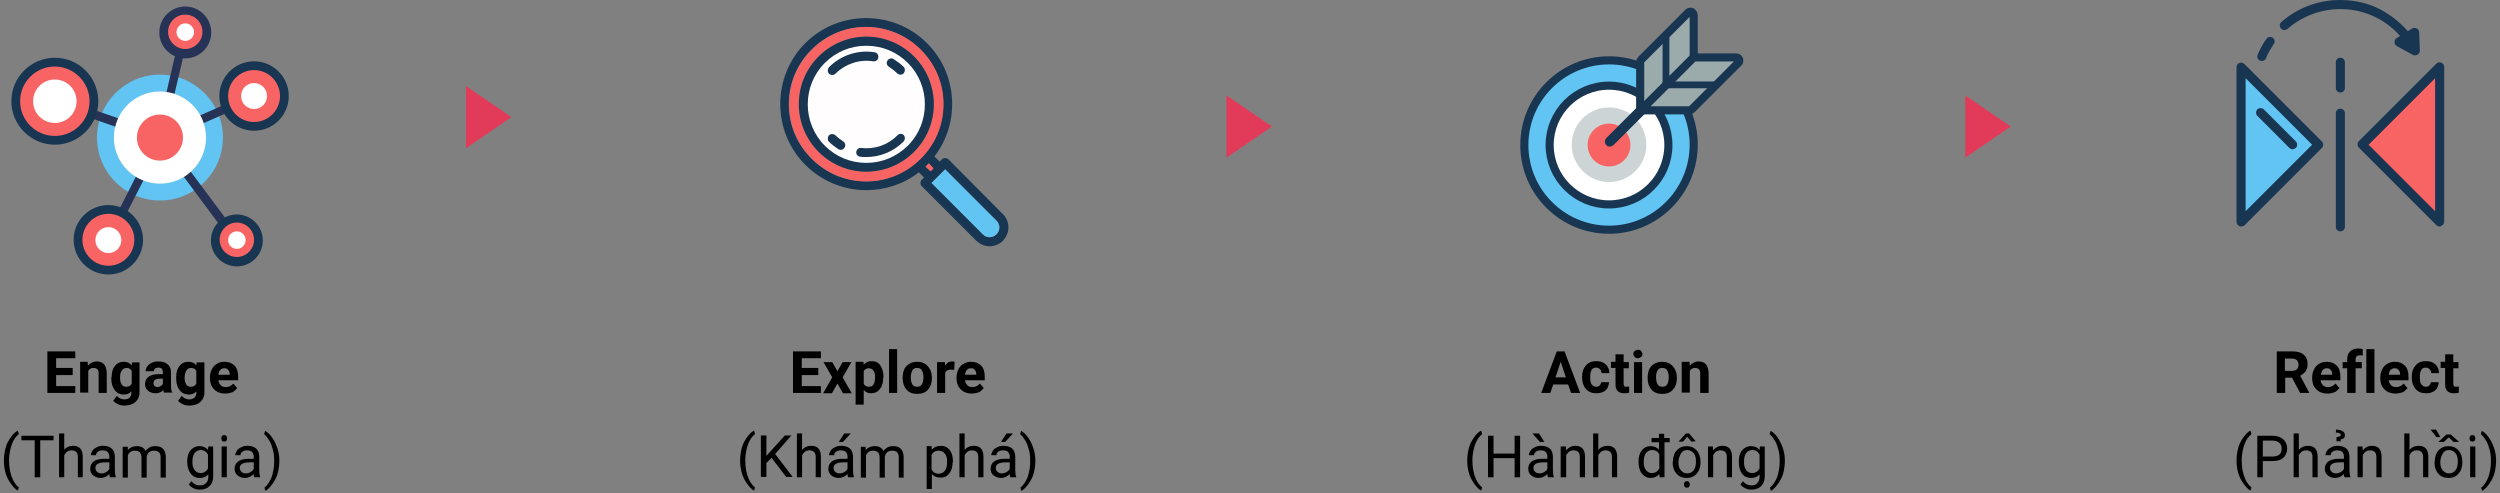 <?xml version="1.0" encoding="utf-8"?>
<!-- Generator: Adobe Illustrator 22.1.0, SVG Export Plug-In . SVG Version: 6.00 Build 0)  -->
<svg version="1.1" id="Layer_1" xmlns="http://www.w3.org/2000/svg" xmlns:xlink="http://www.w3.org/1999/xlink" x="0px" y="0px"
	 viewBox="0 0 770.5 152" style="enable-background:new 0 0 770.5 152;" xml:space="preserve">
<rect x="0" y="0" width="770.5" height="152" fill="#808080" stroke="none"/>
<style type="text/css">
	.st0{fill:#E23A59;}
	.st1{fill:#61C4F2;}
	.st2{fill:#263357;}
	.st3{fill:#FFFFFF;}
	.st4{fill:#F86464;}
	.st5{fill:#183651;}
	.st6{fill:#FFFDFD;}
	.st7{fill:#61C4F2;stroke:#183651;stroke-width:2.5;stroke-miterlimit:10;}
	.st8{fill:#FFFFFF;stroke:#183651;stroke-width:2.5;stroke-miterlimit:10;}
	.st9{fill:#CDD4D5;}
	.st10{fill:#183651;stroke:#183651;stroke-miterlimit:10;}
	.st11{fill:#9BAAAB;stroke:#183651;stroke-width:2.5;stroke-miterlimit:10;}
</style>
<g>
	<g>
		<path d="M22.4,115.6h-5.1v3.4h5.9v2.1h-8.6v-12.8h8.6v2.1h-5.9v3h5.1V115.6z"/>
		<path d="M27,111.6l0.1,1.1c0.7-0.8,1.6-1.3,2.7-1.3c1,0,1.8,0.3,2.3,0.9s0.7,1.5,0.8,2.7v6.1h-2.5V115c0-0.5-0.1-0.9-0.4-1.2
			c-0.2-0.2-0.6-0.4-1.2-0.4c-0.7,0-1.3,0.3-1.6,0.9v6.7h-2.5v-9.5H27z"/>
		<path d="M34.4,116.3c0-1.5,0.3-2.6,1-3.5s1.6-1.3,2.8-1.3c1,0,1.9,0.4,2.4,1.1l0.1-0.9h2.3v9.2c0,0.8-0.2,1.6-0.6,2.2
			s-0.9,1.1-1.6,1.4s-1.5,0.5-2.4,0.5c-0.7,0-1.4-0.1-2-0.4s-1.2-0.6-1.5-1.1l1.1-1.5c0.6,0.7,1.4,1.1,2.3,1.1
			c0.7,0,1.2-0.2,1.6-0.5c0.4-0.4,0.6-0.9,0.6-1.5v-0.5c-0.6,0.7-1.4,1-2.3,1c-1.1,0-2.1-0.4-2.8-1.3s-1.1-2.1-1.1-3.6V116.3z
			 M37,116.5c0,0.9,0.2,1.5,0.5,2c0.3,0.5,0.8,0.7,1.4,0.7c0.8,0,1.3-0.3,1.7-0.9v-4c-0.3-0.6-0.9-0.9-1.6-0.9
			c-0.6,0-1.1,0.3-1.4,0.7C37.1,114.7,37,115.5,37,116.5z"/>
		<path d="M50.6,121.1c-0.1-0.2-0.2-0.5-0.3-0.9c-0.6,0.7-1.4,1-2.4,1c-0.9,0-1.7-0.3-2.3-0.8s-0.9-1.2-0.9-2c0-1,0.4-1.8,1.1-2.3
			s1.8-0.8,3.2-0.8h1.2v-0.5c0-0.4-0.1-0.8-0.3-1.1s-0.6-0.4-1.1-0.4c-0.4,0-0.8,0.1-1,0.3s-0.4,0.5-0.4,0.8h-2.5
			c0-0.6,0.2-1.1,0.5-1.5s0.8-0.8,1.4-1.1s1.3-0.4,2.1-0.4c1.2,0,2.1,0.3,2.8,0.9c0.7,0.6,1,1.4,1,2.5v4.1c0,0.9,0.1,1.6,0.4,2v0.1
			H50.6z M48.5,119.3c0.4,0,0.7-0.1,1-0.3c0.3-0.2,0.6-0.4,0.7-0.7v-1.6h-0.9c-1.3,0-1.9,0.4-2,1.3l0,0.1c0,0.3,0.1,0.6,0.3,0.8
			S48.1,119.3,48.5,119.3z"/>
		<path d="M54.3,116.3c0-1.5,0.3-2.6,1-3.5s1.6-1.3,2.8-1.3c1,0,1.9,0.4,2.4,1.1l0.1-0.9H63v9.2c0,0.8-0.2,1.6-0.6,2.2
			s-0.9,1.1-1.6,1.4s-1.5,0.5-2.4,0.5c-0.7,0-1.4-0.1-2-0.4s-1.2-0.6-1.5-1.1l1.1-1.5c0.6,0.7,1.4,1.1,2.3,1.1
			c0.7,0,1.2-0.2,1.6-0.5c0.4-0.4,0.6-0.9,0.6-1.5v-0.5c-0.6,0.7-1.4,1-2.3,1c-1.1,0-2.1-0.4-2.8-1.3s-1.1-2.1-1.1-3.6V116.3z
			 M56.9,116.5c0,0.9,0.2,1.5,0.5,2c0.3,0.5,0.8,0.7,1.4,0.7c0.8,0,1.3-0.3,1.7-0.9v-4c-0.3-0.6-0.9-0.9-1.6-0.9
			c-0.6,0-1.1,0.3-1.4,0.7C57.1,114.7,56.9,115.5,56.9,116.5z"/>
		<path d="M69.4,121.3c-1.4,0-2.5-0.4-3.4-1.3s-1.3-2-1.3-3.4v-0.2c0-1,0.2-1.8,0.6-2.6s0.9-1.3,1.6-1.7s1.4-0.6,2.3-0.6
			c1.3,0,2.3,0.4,3.1,1.2s1.1,2,1.1,3.5v1h-6.1c0.1,0.6,0.3,1.1,0.7,1.5s0.9,0.6,1.6,0.6c1,0,1.7-0.4,2.3-1.1l1.2,1.4
			c-0.4,0.5-0.9,1-1.5,1.3C70.9,121.1,70.2,121.3,69.4,121.3z M69.1,113.5c-0.5,0-0.9,0.2-1.2,0.5c-0.3,0.3-0.5,0.8-0.6,1.5h3.5
			v-0.2c0-0.6-0.2-1-0.5-1.3C70,113.6,69.6,113.5,69.1,113.5z"/>
		<path d="M1.2,141.9c0-1.3,0.2-2.6,0.5-3.8s0.9-2.3,1.6-3.3s1.4-1.7,2.2-2.1l0.3,1.1c-0.9,0.7-1.6,1.7-2.1,3s-0.8,2.9-0.9,4.5
			l0,0.7c0,2.3,0.4,4.2,1.2,5.9c0.5,1,1.1,1.8,1.8,2.3l-0.3,1c-0.8-0.4-1.5-1.2-2.2-2.2C1.9,147.1,1.2,144.7,1.2,141.9z"/>
		<path d="M16.5,135.7h-4.1v11.4h-1.7v-11.4H6.6v-1.4h9.9V135.7z"/>
		<path d="M19.7,138.7c0.7-0.9,1.7-1.3,2.8-1.3c2,0,3,1.1,3,3.4v6.3H24v-6.3c0-0.7-0.2-1.2-0.5-1.5s-0.8-0.5-1.4-0.5
			c-0.5,0-1,0.1-1.4,0.4s-0.7,0.7-0.9,1.1v6.8h-1.6v-13.5h1.6V138.7z"/>
		<path d="M33.9,147.1c-0.1-0.2-0.2-0.5-0.2-1c-0.8,0.8-1.7,1.2-2.7,1.2c-0.9,0-1.7-0.3-2.3-0.8s-0.9-1.2-0.9-2c0-1,0.4-1.8,1.1-2.3
			s1.8-0.8,3.2-0.8h1.6v-0.7c0-0.6-0.2-1-0.5-1.4c-0.3-0.3-0.8-0.5-1.5-0.5c-0.6,0-1.1,0.1-1.5,0.4s-0.6,0.6-0.6,1.1H28
			c0-0.5,0.2-0.9,0.5-1.4s0.8-0.8,1.4-1.1s1.2-0.4,1.9-0.4c1.1,0,2,0.3,2.6,0.8s0.9,1.3,1,2.3v4.4c0,0.9,0.1,1.6,0.3,2.1v0.1H33.9z
			 M31.2,145.9c0.5,0,1-0.1,1.5-0.4s0.8-0.6,1-1v-2h-1.3c-2,0-3,0.6-3,1.7c0,0.5,0.2,0.9,0.5,1.2S30.7,145.9,31.2,145.9z"/>
		<path d="M39.4,137.6l0,1.1c0.7-0.8,1.6-1.2,2.8-1.2c1.3,0,2.2,0.5,2.7,1.5c0.3-0.5,0.7-0.8,1.2-1.1s1.1-0.4,1.8-0.4
			c2.1,0,3.1,1.1,3.2,3.3v6.4h-1.6v-6.3c0-0.7-0.2-1.2-0.5-1.5c-0.3-0.3-0.8-0.5-1.6-0.5c-0.6,0-1.1,0.2-1.5,0.5
			c-0.4,0.4-0.6,0.8-0.7,1.5v6.3h-1.6v-6.2c0-1.4-0.7-2.1-2-2.1c-1.1,0-1.8,0.5-2.2,1.4v6.9h-1.6v-9.5H39.4z"/>
		<path d="M57.7,142.3c0-1.5,0.3-2.7,1-3.5s1.6-1.3,2.7-1.3c1.2,0,2.1,0.4,2.7,1.2l0.1-1.1h1.5v9.3c0,1.2-0.4,2.2-1.1,2.9
			s-1.7,1.1-2.9,1.1c-0.7,0-1.4-0.1-2-0.4s-1.2-0.7-1.5-1.2l0.8-1c0.7,0.9,1.5,1.3,2.6,1.3c0.8,0,1.4-0.2,1.9-0.7s0.7-1.1,0.7-1.9
			v-0.8c-0.7,0.8-1.5,1.1-2.7,1.1c-1.1,0-2-0.4-2.7-1.3S57.7,143.8,57.7,142.3z M59.3,142.4c0,1.1,0.2,1.9,0.7,2.5
			c0.4,0.6,1.1,0.9,1.8,0.9c1,0,1.8-0.5,2.3-1.4v-4.3c-0.5-0.9-1.2-1.4-2.2-1.4c-0.8,0-1.4,0.3-1.9,0.9S59.3,141.2,59.3,142.4z"/>
		<path d="M68.2,135.1c0-0.3,0.1-0.5,0.2-0.7s0.4-0.3,0.7-0.3s0.6,0.1,0.7,0.3s0.2,0.4,0.2,0.7s-0.1,0.5-0.2,0.7s-0.4,0.3-0.7,0.3
			s-0.6-0.1-0.7-0.3S68.2,135.3,68.2,135.1z M69.9,147.1h-1.6v-9.5h1.6V147.1z"/>
		<path d="M78.4,147.1c-0.1-0.2-0.2-0.5-0.2-1c-0.8,0.8-1.7,1.2-2.7,1.2c-0.9,0-1.7-0.3-2.3-0.8s-0.9-1.2-0.9-2c0-1,0.4-1.8,1.1-2.3
			s1.8-0.8,3.2-0.8h1.6v-0.7c0-0.6-0.2-1-0.5-1.4c-0.3-0.3-0.8-0.5-1.5-0.5c-0.6,0-1.1,0.1-1.5,0.4s-0.6,0.6-0.6,1.1h-1.6
			c0-0.5,0.2-0.9,0.5-1.4s0.8-0.8,1.4-1.1s1.2-0.4,1.9-0.4c1.1,0,2,0.3,2.6,0.8s0.9,1.3,1,2.3v4.4c0,0.9,0.1,1.6,0.3,2.1v0.1H78.4z
			 M75.7,145.9c0.5,0,1-0.1,1.5-0.4s0.8-0.6,1-1v-2h-1.3c-2,0-3,0.6-3,1.7c0,0.5,0.2,0.9,0.5,1.2S75.2,145.9,75.7,145.9z"/>
		<path d="M86.1,142c0,1.3-0.2,2.6-0.5,3.8c-0.3,1.2-0.9,2.3-1.6,3.3s-1.4,1.7-2.2,2.2l-0.3-1c0.9-0.7,1.6-1.8,2.2-3.2
			c0.5-1.5,0.8-3.1,0.8-4.8v-0.3c0-1.2-0.1-2.4-0.4-3.4c-0.3-1.1-0.6-2-1.1-2.8s-1-1.5-1.6-2l0.3-1c0.8,0.4,1.5,1.1,2.2,2.1
			s1.2,2.1,1.6,3.3S86.1,140.6,86.1,142z"/>
	</g>
</g>
<g>
	<g>
		<path d="M252.2,115.6h-5.1v3.4h5.9v2.1h-8.6v-12.8h8.6v2.1h-5.9v3h5.1V115.6z"/>
		<path d="M258.1,114.4l1.6-2.8h2.7l-2.7,4.7l2.8,4.9h-2.7l-1.7-3l-1.7,3h-2.7l2.8-4.9l-2.7-4.7h2.7L258.1,114.4z"/>
		<path d="M272.2,116.4c0,1.5-0.3,2.6-1,3.5s-1.6,1.3-2.7,1.3c-1,0-1.7-0.3-2.3-1v4.5h-2.5v-13.2h2.4l0.1,0.9
			c0.6-0.7,1.4-1.1,2.4-1.1c1.2,0,2.1,0.4,2.7,1.3s1,2.1,1,3.6V116.4z M269.7,116.2c0-0.9-0.2-1.6-0.5-2s-0.8-0.7-1.4-0.7
			c-0.8,0-1.3,0.3-1.6,0.9v3.9c0.3,0.6,0.9,0.9,1.7,0.9C269.1,119.2,269.7,118.2,269.7,116.2z"/>
		<path d="M276.5,121.1h-2.5v-13.5h2.5V121.1z"/>
		<path d="M278.2,116.3c0-0.9,0.2-1.8,0.5-2.5s0.9-1.3,1.6-1.7s1.5-0.6,2.4-0.6c1.3,0,2.3,0.4,3.1,1.2s1.3,1.9,1.4,3.2l0,0.7
			c0,1.5-0.4,2.6-1.2,3.5s-1.9,1.3-3.3,1.3s-2.5-0.4-3.3-1.3s-1.2-2.1-1.2-3.6V116.3z M280.7,116.4c0,0.9,0.2,1.6,0.5,2.1
			c0.3,0.5,0.8,0.7,1.5,0.7c0.6,0,1.1-0.2,1.4-0.7c0.3-0.5,0.5-1.2,0.5-2.3c0-0.9-0.2-1.6-0.5-2.1s-0.8-0.7-1.5-0.7
			c-0.6,0-1.1,0.2-1.4,0.7C280.9,114.7,280.7,115.4,280.7,116.4z"/>
		<path d="M294.1,114c-0.3,0-0.7-0.1-0.9-0.1c-1,0-1.6,0.3-1.9,1v6.2h-2.5v-9.5h2.4l0.1,1.1c0.5-0.9,1.2-1.3,2.1-1.3
			c0.3,0,0.5,0,0.8,0.1L294.1,114z"/>
		<path d="M299.5,121.3c-1.4,0-2.5-0.4-3.4-1.3s-1.3-2-1.3-3.4v-0.2c0-1,0.2-1.8,0.6-2.6s0.9-1.3,1.6-1.7s1.4-0.6,2.3-0.6
			c1.3,0,2.3,0.4,3.1,1.2s1.1,2,1.1,3.5v1h-6.1c0.1,0.6,0.3,1.1,0.7,1.5s0.9,0.6,1.6,0.6c1,0,1.7-0.4,2.3-1.1l1.2,1.4
			c-0.4,0.5-0.9,1-1.5,1.3C301,121.1,300.3,121.3,299.5,121.3z M299.2,113.5c-0.5,0-0.9,0.2-1.2,0.5c-0.3,0.3-0.5,0.8-0.6,1.5h3.5
			v-0.2c0-0.6-0.2-1-0.5-1.3C300.2,113.6,299.8,113.5,299.2,113.5z"/>
		<path d="M228.1,141.9c0-1.3,0.2-2.6,0.5-3.8s0.9-2.3,1.6-3.3s1.4-1.7,2.2-2.1l0.3,1.1c-0.9,0.7-1.6,1.7-2.1,3s-0.8,2.9-0.9,4.5
			l0,0.7c0,2.3,0.4,4.2,1.2,5.9c0.5,1,1.1,1.8,1.8,2.3l-0.3,1c-0.8-0.4-1.5-1.2-2.2-2.2C228.8,147.1,228.1,144.7,228.1,141.9z"/>
		<path d="M237.8,141.1l-1.6,1.6v4.3h-1.7v-12.8h1.7v6.3l5.7-6.3h2l-5,5.7l5.4,7.1h-2L237.8,141.1z"/>
		<path d="M247.2,138.7c0.7-0.9,1.7-1.3,2.8-1.3c2,0,3,1.1,3,3.4v6.3h-1.6v-6.3c0-0.7-0.2-1.2-0.5-1.5s-0.8-0.5-1.4-0.5
			c-0.5,0-1,0.1-1.4,0.4s-0.7,0.7-0.9,1.1v6.8h-1.6v-13.5h1.6V138.7z"/>
		<path d="M261.4,147.1c-0.1-0.2-0.2-0.5-0.2-1c-0.8,0.8-1.7,1.2-2.7,1.2c-0.9,0-1.7-0.3-2.3-0.8s-0.9-1.2-0.9-2
			c0-1,0.4-1.8,1.1-2.3s1.8-0.8,3.2-0.8h1.6v-0.7c0-0.6-0.2-1-0.5-1.4c-0.3-0.3-0.8-0.5-1.5-0.5c-0.6,0-1.1,0.1-1.5,0.4
			s-0.6,0.6-0.6,1.1h-1.6c0-0.5,0.2-0.9,0.5-1.4s0.8-0.8,1.4-1.1s1.2-0.4,1.9-0.4c1.1,0,2,0.3,2.6,0.8s0.9,1.3,1,2.3v4.4
			c0,0.9,0.1,1.6,0.3,2.1v0.1H261.4z M258.7,145.9c0.5,0,1-0.1,1.5-0.4s0.8-0.6,1-1v-2h-1.3c-2,0-3,0.6-3,1.7c0,0.5,0.2,0.9,0.5,1.2
			S258.1,145.9,258.7,145.9z M260.2,133.6h2l-2.4,2.6l-1.3,0L260.2,133.6z"/>
		<path d="M266.8,137.6l0,1.1c0.7-0.8,1.6-1.2,2.8-1.2c1.3,0,2.2,0.5,2.7,1.5c0.3-0.5,0.7-0.8,1.2-1.1s1.1-0.4,1.8-0.4
			c2.1,0,3.1,1.1,3.2,3.3v6.4H277v-6.3c0-0.7-0.2-1.2-0.5-1.5c-0.3-0.3-0.8-0.5-1.6-0.5c-0.6,0-1.1,0.2-1.5,0.5
			c-0.4,0.4-0.6,0.8-0.7,1.5v6.3h-1.6v-6.2c0-1.4-0.7-2.1-2-2.1c-1.1,0-1.8,0.5-2.2,1.4v6.9h-1.6v-9.5H266.8z"/>
		<path d="M293.6,142.4c0,1.4-0.3,2.6-1,3.5s-1.6,1.3-2.7,1.3c-1.2,0-2.1-0.4-2.7-1.1v4.6h-1.6v-13.2h1.5l0.1,1.1
			c0.7-0.8,1.6-1.2,2.8-1.2c1.1,0,2,0.4,2.7,1.3s1,2.1,1,3.6V142.4z M291.9,142.3c0-1.1-0.2-1.9-0.7-2.5s-1.1-0.9-1.9-0.9
			c-1,0-1.7,0.4-2.2,1.3v4.5c0.5,0.9,1.2,1.3,2.2,1.3c0.8,0,1.4-0.3,1.9-0.9S291.9,143.5,291.9,142.3z"/>
		<path d="M297.3,138.7c0.7-0.9,1.7-1.3,2.8-1.3c2,0,3,1.1,3,3.4v6.3h-1.6v-6.3c0-0.7-0.2-1.2-0.5-1.5s-0.8-0.5-1.4-0.5
			c-0.5,0-1,0.1-1.4,0.4s-0.7,0.7-0.9,1.1v6.8h-1.6v-13.5h1.6V138.7z"/>
		<path d="M311.4,147.1c-0.1-0.2-0.2-0.5-0.2-1c-0.8,0.8-1.7,1.2-2.7,1.2c-0.9,0-1.7-0.3-2.3-0.8s-0.9-1.2-0.9-2
			c0-1,0.4-1.8,1.1-2.3s1.8-0.8,3.2-0.8h1.6v-0.7c0-0.6-0.2-1-0.5-1.4c-0.3-0.3-0.8-0.5-1.5-0.5c-0.6,0-1.1,0.1-1.5,0.4
			s-0.6,0.6-0.6,1.1h-1.6c0-0.5,0.2-0.9,0.5-1.4s0.8-0.8,1.4-1.1s1.2-0.4,1.9-0.4c1.1,0,2,0.3,2.6,0.8s0.9,1.3,1,2.3v4.4
			c0,0.9,0.1,1.6,0.3,2.1v0.1H311.4z M308.7,145.9c0.5,0,1-0.1,1.5-0.4s0.8-0.6,1-1v-2h-1.3c-2,0-3,0.6-3,1.7c0,0.5,0.2,0.9,0.5,1.2
			S308.2,145.9,308.7,145.9z M310.2,133.6h2l-2.4,2.6l-1.3,0L310.2,133.6z"/>
		<path d="M319.1,142c0,1.3-0.2,2.6-0.5,3.8c-0.3,1.2-0.9,2.3-1.6,3.3s-1.4,1.7-2.2,2.2l-0.3-1c0.9-0.7,1.6-1.8,2.2-3.2
			c0.5-1.5,0.8-3.1,0.8-4.8v-0.3c0-1.2-0.1-2.4-0.4-3.4c-0.3-1.1-0.6-2-1.1-2.8s-1-1.5-1.6-2l0.3-1c0.8,0.4,1.5,1.1,2.2,2.1
			s1.2,2.1,1.6,3.3S319.1,140.6,319.1,142z"/>
	</g>
</g>
<g>
	<g>
		<path d="M483.3,118.5h-4.6l-0.9,2.6H475l4.8-12.8h2.4l4.8,12.8h-2.8L483.3,118.5z M479.4,116.3h3.2l-1.6-4.8L479.4,116.3z"/>
		<path d="M491.9,119.2c0.5,0,0.8-0.1,1.1-0.4s0.4-0.6,0.5-1h2.4c0,0.6-0.2,1.2-0.5,1.8c-0.3,0.5-0.8,1-1.4,1.2
			c-0.6,0.3-1.3,0.4-2,0.4c-1.4,0-2.4-0.4-3.2-1.3c-0.8-0.9-1.2-2.1-1.2-3.6v-0.2c0-1.5,0.4-2.6,1.2-3.5s1.8-1.3,3.2-1.3
			c1.2,0,2.1,0.3,2.9,1c0.7,0.7,1.1,1.6,1.1,2.7h-2.4c0-0.5-0.2-0.9-0.5-1.2s-0.7-0.5-1.2-0.5c-0.6,0-1,0.2-1.3,0.6
			c-0.3,0.4-0.5,1.1-0.5,2.1v0.3c0,1,0.1,1.7,0.4,2.1S491.3,119.2,491.9,119.2z"/>
		<path d="M500.4,109.3v2.3h1.6v1.9h-1.6v4.7c0,0.4,0.1,0.6,0.2,0.8s0.4,0.2,0.8,0.2c0.3,0,0.5,0,0.7-0.1v1.9
			c-0.5,0.2-1,0.2-1.5,0.2c-1.8,0-2.7-0.9-2.7-2.7v-5.1h-1.4v-1.9h1.4v-2.3H500.4z"/>
		<path d="M503.4,109.1c0-0.4,0.1-0.7,0.4-0.9s0.6-0.4,1-0.4c0.4,0,0.8,0.1,1,0.4s0.4,0.6,0.4,0.9c0,0.4-0.1,0.7-0.4,0.9
			s-0.6,0.4-1,0.4s-0.8-0.1-1-0.4S503.4,109.5,503.4,109.1z M506.1,121.1h-2.5v-9.5h2.5V121.1z"/>
		<path d="M507.8,116.3c0-0.9,0.2-1.8,0.5-2.5s0.9-1.3,1.6-1.7s1.5-0.6,2.4-0.6c1.3,0,2.3,0.4,3.1,1.2s1.3,1.9,1.4,3.2l0,0.7
			c0,1.5-0.4,2.6-1.2,3.5s-1.9,1.3-3.3,1.3s-2.5-0.4-3.3-1.3s-1.2-2.1-1.2-3.6V116.3z M510.4,116.4c0,0.9,0.2,1.6,0.5,2.1
			c0.3,0.5,0.8,0.7,1.5,0.7c0.6,0,1.1-0.2,1.4-0.7c0.3-0.5,0.5-1.2,0.5-2.3c0-0.9-0.2-1.6-0.5-2.1s-0.8-0.7-1.5-0.7
			c-0.6,0-1.1,0.2-1.4,0.7C510.5,114.7,510.4,115.4,510.4,116.4z"/>
		<path d="M520.7,111.6l0.1,1.1c0.7-0.8,1.6-1.3,2.7-1.3c1,0,1.8,0.3,2.3,0.9s0.7,1.5,0.8,2.7v6.1H524V115c0-0.5-0.1-0.9-0.4-1.2
			c-0.2-0.2-0.6-0.4-1.2-0.4c-0.7,0-1.3,0.3-1.6,0.9v6.7h-2.5v-9.5H520.7z"/>
		<path d="M452.2,141.9c0-1.3,0.2-2.6,0.5-3.8s0.9-2.3,1.6-3.3s1.4-1.7,2.2-2.1l0.3,1.1c-0.9,0.7-1.6,1.7-2.1,3s-0.8,2.9-0.9,4.5
			l0,0.7c0,2.3,0.4,4.2,1.2,5.9c0.5,1,1.1,1.8,1.8,2.3l-0.3,1c-0.8-0.4-1.5-1.2-2.2-2.2C452.9,147.1,452.2,144.7,452.2,141.9z"/>
		<path d="M468.5,147.1h-1.7v-5.9h-6.5v5.9h-1.7v-12.8h1.7v5.5h6.5v-5.5h1.7V147.1z"/>
		<path d="M477.1,147.1c-0.1-0.2-0.2-0.5-0.2-1c-0.8,0.8-1.7,1.2-2.7,1.2c-0.9,0-1.7-0.3-2.3-0.8s-0.9-1.2-0.9-2
			c0-1,0.4-1.8,1.1-2.3s1.8-0.8,3.2-0.8h1.6v-0.7c0-0.6-0.2-1-0.5-1.4c-0.3-0.3-0.8-0.5-1.5-0.5c-0.6,0-1.1,0.1-1.5,0.4
			s-0.6,0.6-0.6,1.1h-1.6c0-0.5,0.2-0.9,0.5-1.4s0.8-0.8,1.4-1.1s1.2-0.4,1.9-0.4c1.1,0,2,0.3,2.6,0.8s0.9,1.3,1,2.3v4.4
			c0,0.9,0.1,1.6,0.3,2.1v0.1H477.1z M476,136.2l-1.4,0l-2.3-2.6h2L476,136.2z M474.4,145.9c0.5,0,1-0.1,1.5-0.4s0.8-0.6,1-1v-2
			h-1.3c-2,0-3,0.6-3,1.7c0,0.5,0.2,0.9,0.5,1.2S473.9,145.9,474.4,145.9z"/>
		<path d="M482.6,137.6l0.1,1.2c0.7-0.9,1.7-1.4,2.8-1.4c2,0,3,1.1,3,3.4v6.3h-1.6v-6.3c0-0.7-0.2-1.2-0.5-1.5s-0.8-0.5-1.4-0.5
			c-0.5,0-1,0.1-1.4,0.4s-0.7,0.7-0.9,1.1v6.8H481v-9.5H482.6z"/>
		<path d="M492.6,138.7c0.7-0.9,1.7-1.3,2.8-1.3c2,0,3,1.1,3,3.4v6.3h-1.6v-6.3c0-0.7-0.2-1.2-0.5-1.5s-0.8-0.5-1.4-0.5
			c-0.5,0-1,0.1-1.4,0.4s-0.7,0.7-0.9,1.1v6.8H491v-13.5h1.6V138.7z"/>
		<path d="M514.6,136.3H513v10.8h-1.5l-0.1-1c-0.7,0.8-1.6,1.2-2.7,1.2c-1.1,0-2-0.5-2.7-1.4s-1-2.1-1-3.5v-0.1c0-1.5,0.3-2.6,1-3.5
			c0.7-0.9,1.6-1.3,2.7-1.3c1.1,0,2,0.4,2.6,1.1v-2.3H509v-1.3h2.3v-1.3h1.6v1.3h1.7V136.3z M506.6,142.4c0,1.1,0.2,1.9,0.7,2.5
			s1.1,0.9,1.8,0.9c1,0,1.8-0.5,2.3-1.4v-4.4c-0.5-0.9-1.2-1.3-2.2-1.3c-0.8,0-1.4,0.3-1.9,0.9S506.6,141.2,506.6,142.4z"/>
		<path d="M515.6,142.3c0-0.9,0.2-1.8,0.5-2.5s0.9-1.3,1.5-1.7s1.4-0.6,2.2-0.6c1.3,0,2.3,0.4,3.1,1.3s1.2,2.1,1.2,3.6v0.1
			c0,0.9-0.2,1.8-0.5,2.5c-0.4,0.7-0.9,1.3-1.5,1.7s-1.4,0.6-2.3,0.6c-1.3,0-2.3-0.4-3.1-1.3s-1.2-2.1-1.2-3.6V142.3z M522.6,136
			L522.6,136l-1.3,0.1l-1.3-1.5l-1.3,1.5l-1.3,0V136l2.2-2.4h1L522.6,136z M517.3,142.4c0,1.1,0.2,1.9,0.7,2.5s1.1,1,2,1
			c0.8,0,1.5-0.3,2-1c0.5-0.6,0.7-1.6,0.7-2.7c0-1-0.2-1.9-0.7-2.5c-0.5-0.6-1.2-1-2-1c-0.8,0-1.5,0.3-1.9,1
			S517.3,141.3,517.3,142.4z M519,149.3c0-0.3,0.1-0.5,0.2-0.7s0.4-0.3,0.7-0.3s0.6,0.1,0.7,0.3s0.2,0.4,0.2,0.7s-0.1,0.5-0.2,0.7
			s-0.4,0.3-0.7,0.3s-0.6-0.1-0.7-0.3S519,149.5,519,149.3z"/>
		<path d="M527.9,137.6l0.1,1.2c0.7-0.9,1.7-1.4,2.8-1.4c2,0,3,1.1,3,3.4v6.3h-1.6v-6.3c0-0.7-0.2-1.2-0.5-1.5s-0.8-0.5-1.4-0.5
			c-0.5,0-1,0.1-1.4,0.4s-0.7,0.7-0.9,1.1v6.8h-1.6v-9.5H527.9z"/>
		<path d="M535.9,142.3c0-1.5,0.3-2.7,1-3.5s1.6-1.3,2.7-1.3c1.2,0,2.1,0.4,2.7,1.2l0.1-1.1h1.5v9.3c0,1.2-0.4,2.2-1.1,2.9
			s-1.7,1.1-2.9,1.1c-0.7,0-1.4-0.1-2-0.4s-1.2-0.7-1.5-1.2l0.8-1c0.7,0.9,1.5,1.3,2.6,1.3c0.8,0,1.4-0.2,1.8-0.7s0.7-1.1,0.7-1.9
			v-0.8c-0.7,0.8-1.5,1.1-2.7,1.1c-1.1,0-2-0.4-2.7-1.3S535.9,143.8,535.9,142.3z M537.5,142.4c0,1.1,0.2,1.9,0.7,2.5
			c0.4,0.6,1.1,0.9,1.8,0.9c1,0,1.8-0.5,2.3-1.4v-4.3c-0.5-0.9-1.2-1.4-2.2-1.4c-0.8,0-1.4,0.3-1.9,0.9S537.5,141.2,537.5,142.4z"/>
		<path d="M550.1,142c0,1.3-0.2,2.6-0.5,3.8c-0.3,1.2-0.9,2.3-1.6,3.3s-1.4,1.7-2.2,2.2l-0.3-1c0.9-0.7,1.6-1.8,2.2-3.2
			c0.5-1.5,0.8-3.1,0.8-4.8v-0.3c0-1.2-0.1-2.4-0.4-3.4c-0.3-1.1-0.6-2-1.1-2.8s-1-1.5-1.6-2l0.3-1c0.8,0.4,1.5,1.1,2.2,2.1
			s1.2,2.1,1.6,3.3S550.1,140.6,550.1,142z"/>
	</g>
</g>
<g>
	<g>
		<path d="M706.4,116.4h-2.1v4.7h-2.6v-12.8h4.8c1.5,0,2.7,0.3,3.5,1s1.2,1.6,1.2,2.9c0,0.9-0.2,1.6-0.6,2.2c-0.4,0.6-1,1-1.7,1.4
			l2.8,5.2v0.1h-2.8L706.4,116.4z M704.3,114.3h2.1c0.7,0,1.2-0.2,1.5-0.5c0.4-0.3,0.5-0.8,0.5-1.4c0-0.6-0.2-1.1-0.5-1.4
			s-0.9-0.5-1.6-0.5h-2.1V114.3z"/>
		<path d="M717.3,121.3c-1.4,0-2.5-0.4-3.4-1.3s-1.3-2-1.3-3.4v-0.2c0-1,0.2-1.8,0.6-2.6s0.9-1.3,1.6-1.7s1.4-0.6,2.3-0.6
			c1.3,0,2.3,0.4,3.1,1.2s1.1,2,1.1,3.5v1h-6.1c0.1,0.6,0.3,1.1,0.7,1.5s0.9,0.6,1.6,0.6c1,0,1.7-0.4,2.3-1.1l1.2,1.4
			c-0.4,0.5-0.9,1-1.5,1.3C718.9,121.1,718.1,121.3,717.3,121.3z M717.1,113.5c-0.5,0-0.9,0.2-1.2,0.5c-0.3,0.3-0.5,0.8-0.6,1.5h3.5
			v-0.2c0-0.6-0.2-1-0.5-1.3C718,113.6,717.6,113.5,717.1,113.5z"/>
		<path d="M723.4,121.1v-7.6H722v-1.9h1.4v-0.8c0-1.1,0.3-1.9,0.9-2.5c0.6-0.6,1.5-0.9,2.6-0.9c0.4,0,0.8,0.1,1.3,0.2l0,2
			c-0.2-0.1-0.5-0.1-0.8-0.1c-1,0-1.4,0.4-1.4,1.3v0.8h1.9v1.9h-1.9v7.6H723.4z"/>
		<path d="M731.8,121.1h-2.5v-13.5h2.5V121.1z"/>
		<path d="M738.3,121.3c-1.4,0-2.5-0.4-3.4-1.3s-1.3-2-1.3-3.4v-0.2c0-1,0.2-1.8,0.6-2.6s0.9-1.3,1.6-1.7s1.4-0.6,2.3-0.6
			c1.3,0,2.3,0.4,3.1,1.2s1.1,2,1.1,3.5v1h-6.1c0.1,0.6,0.3,1.1,0.7,1.5s0.9,0.6,1.6,0.6c1,0,1.7-0.4,2.3-1.1l1.2,1.4
			c-0.4,0.5-0.9,1-1.5,1.3C739.8,121.1,739.1,121.3,738.3,121.3z M738,113.5c-0.5,0-0.9,0.2-1.2,0.5c-0.3,0.3-0.5,0.8-0.6,1.5h3.5
			v-0.2c0-0.6-0.2-1-0.5-1.3C739,113.6,738.5,113.5,738,113.5z"/>
		<path d="M747.6,119.2c0.5,0,0.8-0.1,1.1-0.4s0.4-0.6,0.5-1h2.4c0,0.6-0.2,1.2-0.5,1.8c-0.3,0.5-0.8,1-1.4,1.2
			c-0.6,0.3-1.3,0.4-2,0.4c-1.4,0-2.4-0.4-3.2-1.3c-0.8-0.9-1.2-2.1-1.2-3.6v-0.2c0-1.5,0.4-2.6,1.2-3.5s1.8-1.3,3.2-1.3
			c1.2,0,2.1,0.3,2.9,1c0.7,0.7,1.1,1.6,1.1,2.7h-2.4c0-0.5-0.2-0.9-0.5-1.2s-0.7-0.5-1.2-0.5c-0.6,0-1,0.2-1.3,0.6
			c-0.3,0.4-0.5,1.1-0.5,2.1v0.3c0,1,0.1,1.7,0.4,2.1S747,119.2,747.6,119.2z"/>
		<path d="M756.1,109.3v2.3h1.6v1.9h-1.6v4.7c0,0.4,0.1,0.6,0.2,0.8s0.4,0.2,0.8,0.2c0.3,0,0.5,0,0.7-0.1v1.9
			c-0.5,0.2-1,0.2-1.5,0.2c-1.8,0-2.7-0.9-2.7-2.7v-5.1h-1.4v-1.9h1.4v-2.3H756.1z"/>
		<path d="M689.3,141.9c0-1.3,0.2-2.6,0.5-3.8s0.9-2.3,1.6-3.3s1.4-1.7,2.2-2.1l0.3,1.1c-0.9,0.7-1.6,1.7-2.1,3s-0.8,2.9-0.9,4.5
			l0,0.7c0,2.3,0.4,4.2,1.2,5.9c0.5,1,1.1,1.8,1.8,2.3l-0.3,1c-0.8-0.4-1.5-1.2-2.2-2.2C690,147.1,689.3,144.7,689.3,141.9z"/>
		<path d="M697.4,142.1v5h-1.7v-12.8h4.7c1.4,0,2.5,0.4,3.3,1.1s1.2,1.7,1.2,2.8c0,1.2-0.4,2.2-1.2,2.9s-1.9,1-3.3,1H697.4z
			 M697.4,140.7h3c0.9,0,1.6-0.2,2.1-0.6c0.5-0.4,0.7-1,0.7-1.8c0-0.8-0.2-1.4-0.7-1.8s-1.1-0.7-2-0.7h-3.1V140.7z"/>
		<path d="M708.5,138.7c0.7-0.9,1.7-1.3,2.8-1.3c2,0,3,1.1,3,3.4v6.3h-1.6v-6.3c0-0.7-0.2-1.2-0.5-1.5s-0.8-0.5-1.4-0.5
			c-0.5,0-1,0.1-1.4,0.4s-0.7,0.7-0.9,1.1v6.8h-1.6v-13.5h1.6V138.7z"/>
		<path d="M722.6,147.1c-0.1-0.2-0.2-0.5-0.2-1c-0.8,0.8-1.7,1.2-2.7,1.2c-0.9,0-1.7-0.3-2.3-0.8s-0.9-1.2-0.9-2
			c0-1,0.4-1.8,1.1-2.3s1.8-0.8,3.2-0.8h1.6v-0.7c0-0.6-0.2-1-0.5-1.4c-0.3-0.3-0.8-0.5-1.5-0.5c-0.6,0-1.1,0.1-1.5,0.4
			s-0.6,0.6-0.6,1.1h-1.6c0-0.5,0.2-0.9,0.5-1.4s0.8-0.8,1.4-1.1s1.2-0.4,1.9-0.4c1.1,0,2,0.3,2.6,0.8s0.9,1.3,1,2.3v4.4
			c0,0.9,0.1,1.6,0.3,2.1v0.1H722.6z M719.9,145.9c0.5,0,1-0.1,1.5-0.4s0.8-0.6,1-1v-2h-1.3c-2,0-3,0.6-3,1.7c0,0.5,0.2,0.9,0.5,1.2
			S719.4,145.9,719.9,145.9z M720.1,136l0-1.3c0.4,0,0.8-0.1,1-0.2s0.3-0.2,0.3-0.5s-0.1-0.4-0.4-0.5c-0.3-0.1-0.6-0.2-1.1-0.2
			l0.1-0.9c0.9,0,1.5,0.2,2,0.5s0.7,0.7,0.7,1.2c0,0.4-0.1,0.7-0.3,0.9s-0.6,0.4-1,0.4l0,0.6H720.1z"/>
		<path d="M728.1,137.6l0.1,1.2c0.7-0.9,1.7-1.4,2.8-1.4c2,0,3,1.1,3,3.4v6.3h-1.6v-6.3c0-0.7-0.2-1.2-0.5-1.5s-0.8-0.5-1.4-0.5
			c-0.5,0-1,0.1-1.4,0.4s-0.7,0.7-0.9,1.1v6.8h-1.6v-9.5H728.1z"/>
		<path d="M742.6,138.7c0.7-0.9,1.7-1.3,2.8-1.3c2,0,3,1.1,3,3.4v6.3h-1.6v-6.3c0-0.7-0.2-1.2-0.5-1.5s-0.8-0.5-1.4-0.5
			c-0.5,0-1,0.1-1.4,0.4s-0.7,0.7-0.9,1.1v6.8H741v-13.5h1.6V138.7z"/>
		<path d="M752.1,134.7l-1.2,0l-1.8-2.3h1.7L752.1,134.7z M750.4,142.3c0-0.9,0.2-1.8,0.5-2.5s0.9-1.3,1.5-1.7s1.4-0.6,2.2-0.6
			c1.3,0,2.3,0.4,3.1,1.3s1.2,2.1,1.2,3.6v0.1c0,0.9-0.2,1.8-0.5,2.5c-0.4,0.7-0.9,1.3-1.5,1.7s-1.4,0.6-2.3,0.6
			c-1.3,0-2.3-0.4-3.1-1.3s-1.2-2.1-1.2-3.6V142.3z M757.9,136.2l-1.7,0l-1.5-1.4l-1.5,1.4l-1.7,0l2.5-2.3h1.3L757.9,136.2z
			 M752.1,142.4c0,1.1,0.2,1.9,0.7,2.5s1.1,1,2,1c0.8,0,1.5-0.3,2-1c0.5-0.6,0.7-1.6,0.7-2.7c0-1-0.2-1.9-0.7-2.5
			c-0.5-0.6-1.2-1-2-1c-0.8,0-1.5,0.3-1.9,1S752.1,141.3,752.1,142.4z"/>
		<path d="M761.1,135.1c0-0.3,0.1-0.5,0.2-0.7s0.4-0.3,0.7-0.3s0.6,0.1,0.7,0.3s0.2,0.4,0.2,0.7s-0.1,0.5-0.2,0.7s-0.4,0.3-0.7,0.3
			s-0.6-0.1-0.7-0.3S761.1,135.3,761.1,135.1z M762.9,147.1h-1.6v-9.5h1.6V147.1z"/>
		<path d="M769.3,142c0,1.3-0.2,2.6-0.5,3.8c-0.3,1.2-0.9,2.3-1.6,3.3s-1.4,1.7-2.2,2.2l-0.3-1c0.9-0.7,1.6-1.8,2.2-3.2
			c0.5-1.5,0.8-3.1,0.8-4.8v-0.3c0-1.2-0.1-2.4-0.4-3.4c-0.3-1.1-0.6-2-1.1-2.8s-1-1.5-1.6-2l0.3-1c0.8,0.4,1.5,1.1,2.2,2.1
			s1.2,2.1,1.6,3.3S769.3,140.6,769.3,142z"/>
	</g>
</g>
<polygon class="st0" points="392,39 378,29.4 378,48.6 "/>
<polygon class="st0" points="619.7,39 605.7,29.4 605.7,48.6 "/>
<polygon class="st0" points="157.6,36.1 143.6,26.5 143.6,45.7 "/>
<g>
	<circle class="st1" cx="49.3" cy="42.4" r="19.4"/>
	<g>
		<path class="st2" d="M49.3,43.8c-0.3,0-0.7-0.1-0.8-0.3c-0.4-0.3-0.5-0.8-0.4-1.3l7.6-32.6c0.1-0.7,0.9-1.2,1.6-0.9
			c0.7,0.1,1.2,0.9,0.9,1.6l-7.1,29.9l26.4-11.6c0.7-0.3,1.5,0,1.7,0.7c0.3,0.7,0,1.5-0.7,1.7l-29,12.8
			C49.7,43.8,49.6,43.8,49.3,43.8z"/>
		<path class="st2" d="M33.4,75.3c-0.3,0-0.4,0-0.7-0.1c-0.7-0.3-0.9-1.2-0.5-1.7l16-31.5c0.3-0.4,0.7-0.7,1.1-0.7
			c0.4,0,0.9,0.1,1.2,0.5L74,73.3c0.4,0.5,0.3,1.5-0.3,1.9c-0.5,0.4-1.5,0.3-1.9-0.3L49.6,45L34.5,74.6C34.4,75,33.8,75.3,33.4,75.3
			z"/>
		<path class="st2" d="M49.3,43.8c-0.1,0-0.3,0-0.4-0.1L16.5,32.4c-0.7-0.3-1.1-0.9-0.8-1.7c0.3-0.7,0.9-1.1,1.7-0.8l32.5,11.2
			c0.7,0.3,1.1,0.9,0.8,1.7C50.5,43.4,50,43.8,49.3,43.8z"/>
	</g>
	<circle class="st3" cx="49.3" cy="42.4" r="14.2"/>
	<circle class="st4" cx="49.3" cy="42.4" r="7.1"/>
	<circle class="st4" cx="16.9" cy="31.2" r="12"/>
	<path class="st5" d="M16.9,44.6c-7.3,0-13.4-6-13.4-13.4s6-13.4,13.4-13.4s13.4,6,13.4,13.4S24.2,44.6,16.9,44.6z M16.9,20.5
		c-5.9,0-10.7,4.8-10.7,10.7S11,41.9,16.9,41.9s10.7-4.8,10.7-10.7S22.7,20.5,16.9,20.5z"/>
	<circle class="st3" cx="16.9" cy="31.2" r="6.7"/>
	<circle class="st4" cx="33.4" cy="74" r="9.3"/>
	<path class="st5" d="M33.4,84.6c-5.9,0-10.7-4.8-10.7-10.7s4.8-10.7,10.7-10.7S44.1,68.1,44.1,74C44,79.8,39.3,84.6,33.4,84.6z
		 M33.4,65.9c-4.4,0-8,3.6-8,8s3.6,8,8,8s8-3.6,8-8S37.8,65.9,33.4,65.9z"/>
	<circle class="st3" cx="33.4" cy="74" r="4"/>
	<circle class="st4" cx="78.3" cy="29.6" r="9.3"/>
	<path class="st5" d="M78.3,40.3c-5.9,0-10.7-4.8-10.7-10.7s4.8-10.7,10.7-10.7S89,23.7,89,29.6S84.2,40.3,78.3,40.3z M78.3,21.6
		c-4.4,0-8,3.6-8,8s3.6,8,8,8c4.4,0,8-3.6,8-8S82.7,21.6,78.3,21.6z"/>
	<circle class="st3" cx="78.3" cy="29.6" r="4"/>
	<circle class="st4" cx="57.1" cy="9.9" r="6.7"/>
	<path class="st2" d="M57.1,18c-4.4,0-8-3.6-8-8s3.6-8,8-8s8,3.6,8,8S61.5,18,57.1,18z M57.1,4.5c-2.9,0-5.3,2.4-5.3,5.3
		s2.4,5.3,5.3,5.3s5.3-2.4,5.3-5.3S60,4.5,57.1,4.5z"/>
	<circle class="st3" cx="57.1" cy="9.9" r="2.7"/>
	<circle class="st4" cx="73" cy="74" r="6.7"/>
	<path class="st5" d="M73,82.1c-4.4,0-8-3.6-8-8s3.6-8,8-8s8,3.6,8,8S77.4,82.1,73,82.1z M73,68.6c-2.9,0-5.3,2.4-5.3,5.3
		s2.4,5.3,5.3,5.3s5.3-2.4,5.3-5.3S75.9,68.6,73,68.6z"/>
	<circle class="st3" cx="73" cy="74" r="2.7"/>
</g>
<path class="st5" d="M309.1,66c1.1,1.1,1.7,2.6,1.7,4.1c0,1.5-0.6,2.9-1.7,4.1c-1.1,1.1-2.6,1.7-4.1,1.7c-1.5,0-2.9-0.6-4.1-1.7
	l-16.8-16.8c-0.3-0.3-0.4-0.6-0.4-1c0-0.4,0.1-0.7,0.4-1l0.7-0.7l-1.6-1.6c-4.7,3.7-10.5,5.5-16.2,5.5c-6.8,0-13.6-2.6-18.8-7.8
	c-10.3-10.3-10.3-27.2,0-37.5c10.3-10.3,27.2-10.3,37.5,0c9.5,9.5,10.3,24.5,2.3,34.9l1.6,1.6l0.7-0.7c0.5-0.5,1.4-0.5,2,0L309.1,66
	z M307.1,72.2c1.2-1.2,1.2-3.1,0-4.2l-15.8-15.8l-4.2,4.2l15.8,15.8C304,73.4,305.9,73.4,307.1,72.2L307.1,72.2z M290.7,32.1
	c0-6.3-2.5-12.3-7-16.8c-4.5-4.5-10.4-7-16.8-7c-6.3,0-12.3,2.5-16.8,7c-4.5,4.5-7,10.4-7,16.8s2.5,12.3,7,16.8
	c4.5,4.5,10.4,7,16.8,7c6.3,0,12.3-2.5,16.8-7C288.3,44.4,290.7,38.5,290.7,32.1L290.7,32.1z M286.8,52.8l0.9-0.9l-1.5-1.5
	c-0.1,0.2-0.3,0.3-0.5,0.5c-0.2,0.2-0.3,0.3-0.5,0.5L286.8,52.8z M286.8,52.8"/>
<path class="st1" d="M307.1,68c1.2,1.2,1.2,3.1,0,4.2c-1.2,1.2-3.1,1.2-4.2,0l-15.8-15.8l4.2-4.2L307.1,68z M307.1,68"/>
<path class="st4" d="M283.8,15.3c4.5,4.5,7,10.4,7,16.8s-2.5,12.3-7,16.8c-4.5,4.5-10.4,7-16.8,7c-6.3,0-12.3-2.5-16.8-7
	c-4.5-4.5-7-10.4-7-16.8s2.5-12.3,7-16.8c4.5-4.5,10.4-7,16.8-7C273.3,8.4,279.3,10.8,283.8,15.3L283.8,15.3z M287.8,32.1
	c0-5.6-2.2-10.8-6.1-14.7c-3.9-3.9-9.2-6.1-14.7-6.1c-5.6,0-10.8,2.2-14.7,6.1c-3.9,3.9-6.1,9.2-6.1,14.7c0,5.6,2.2,10.8,6.1,14.7
	c3.9,3.9,9.2,6.1,14.7,6.1c5.6,0,10.8-2.2,14.7-6.1C285.6,42.9,287.8,37.7,287.8,32.1L287.8,32.1z M287.8,32.1"/>
<path class="st4" d="M287.7,51.9l-0.9,0.9l-1.5-1.5c0.2-0.1,0.3-0.3,0.5-0.5c0.2-0.2,0.3-0.3,0.5-0.5L287.7,51.9z M287.7,51.9"/>
<path class="st5" d="M281.7,17.4c3.9,3.9,6.1,9.2,6.1,14.7c0,5.6-2.2,10.8-6.1,14.7c-3.9,3.9-9.2,6.1-14.7,6.1
	c-5.6,0-10.8-2.2-14.7-6.1c-3.9-3.9-6.1-9.2-6.1-14.7c0-5.6,2.2-10.8,6.1-14.7c3.9-3.9,9.2-6.1,14.7-6.1
	C272.6,11.3,277.8,13.5,281.7,17.4L281.7,17.4z M279.8,44.9"/>
<path class="st6" d="M279.8,44.9c7-7,7-18.5,0-25.5c-3.4-3.4-7.9-5.3-12.8-5.3s-9.4,1.9-12.8,5.3c-7,7-7,18.5,0,25.5
	c3.4,3.4,7.9,5.3,12.8,5.3S276.3,48.3,279.8,44.9L279.8,44.9z"/>
<path class="st5" d="M278.5,20.6c0.5,0.5,0.5,1.4,0,2c-0.3,0.3-0.6,0.4-1,0.4c-0.4,0-0.7-0.1-1-0.4c-0.8-0.8-1.6-1.4-2.5-2
	c-0.7-0.4-0.9-1.3-0.5-1.9c0.4-0.7,1.3-0.9,1.9-0.5C276.5,18.9,277.6,19.7,278.5,20.6L278.5,20.6z M278.5,20.6"/>
<path class="st5" d="M278.5,41.6c0.5,0.5,0.5,1.4,0,2c-3.1,3.1-7.2,4.8-11.5,4.8c-0.6,0-1.3,0-1.9-0.1c-0.8-0.1-1.3-0.8-1.2-1.5
	c0.1-0.8,0.8-1.3,1.5-1.2c4.1,0.5,8.2-0.9,11.1-3.8C277.1,41.1,277.9,41.1,278.5,41.6L278.5,41.6z M278.5,41.6"/>
<path class="st5" d="M269.5,16.1c0.8,0.1,1.3,0.8,1.2,1.6c-0.1,0.8-0.8,1.3-1.6,1.2c-4.2-0.7-8.6,0.8-11.6,3.8
	c-0.3,0.3-0.6,0.4-1,0.4c-0.4,0-0.7-0.1-1-0.4c-0.5-0.5-0.5-1.4,0-2C259.2,17,264.4,15.3,269.5,16.1L269.5,16.1z M269.5,16.1"/>
<path class="st5" d="M259.9,43.6c0.6,0.4,0.8,1.3,0.4,1.9c-0.3,0.4-0.7,0.7-1.2,0.7c-0.2,0-0.5-0.1-0.7-0.2c-1-0.7-2-1.4-2.9-2.3
	c-0.5-0.5-0.5-1.4,0-2c0.5-0.5,1.4-0.5,2,0C258.2,42.4,259,43,259.9,43.6L259.9,43.6z M259.9,43.6"/>
<g>
	<path class="st7" d="M495.9,18.6c-14.4,0-26.1,11.7-26.1,26.1s11.7,26.1,26.1,26.1S522,59,522,44.6S510.3,18.6,495.9,18.6z"/>
	<path class="st8" d="M495.9,26.4c-10.1,0-18.3,8.2-18.3,18.3s8.2,18.3,18.3,18.3c10.1,0,18.3-8.2,18.3-18.3S506,26.4,495.9,26.4z"
		/>
	<g>
		<path class="st9" d="M495.9,33.1c-6.4,0-11.5,5.2-11.5,11.5s5.2,11.5,11.5,11.5c6.4,0,11.5-5.2,11.5-11.5S502.3,33.1,495.9,33.1z"
			/>
	</g>
	<path class="st4" d="M495.9,38.1c-3.6,0-6.6,2.9-6.6,6.6c0,3.6,2.9,6.6,6.6,6.6c3.6,0,6.6-2.9,6.6-6.6
		C502.5,41,499.5,38.1,495.9,38.1z"/>
	<path class="st10" d="M496.1,44.7c-0.3,0-0.5-0.1-0.7-0.3c-0.4-0.4-0.4-1.1,0-1.5l24.5-24.5c0.4-0.4,1.1-0.4,1.5,0
		c0.4,0.4,0.4,1.1,0,1.5l-24.5,24.5C496.6,44.6,496.3,44.7,496.1,44.7z"/>
	<g>
		<path class="st11" d="M522,4.7L522,4.7c0-0.4-0.3-0.8-0.6-1c-0.4-0.2-0.8-0.1-1.1,0.2l-14.5,14.5c-0.2,0.2-0.3,0.5-0.3,0.7v14.1
			c0,0,0,0,0,0c0,0,0,0.1,0,0.1c0,0,0,0.1,0,0.1c0,0,0,0,0,0.1c0,0,0,0.1,0,0.1c0,0,0,0,0,0c0,0,0,0,0,0c0,0,0,0,0,0.1
			c0,0,0,0,0,0.1c0,0,0,0,0,0.1c0,0,0,0,0,0.1c0,0,0,0,0.1,0.1L522,17.7V4.7z"/>
		<path class="st11" d="M536,18.3c-0.2-0.4-0.5-0.6-1-0.6h-13l-16.2,16.2c0,0,0,0,0.1,0.1c0,0,0,0,0.1,0c0,0,0,0,0.1,0
			c0,0,0,0,0.1,0c0,0,0,0,0.1,0c0,0,0,0,0,0c0,0,0.1,0,0.1,0c0,0,0,0,0,0c0,0,0.1,0,0.1,0c0,0,0,0,0,0c0,0,0.1,0,0.1,0h0h0h14.1
			c0.3,0,0.5-0.1,0.7-0.3l14.5-14.5C536,19.2,536.1,18.7,536,18.3z"/>
	</g>
	<path class="st5" d="M512.8,26.9c0.2,0.2,0.4,0.3,0.7,0.3H528l2.1-2.1h-15.5L512.8,26.9z"/>
	<path class="st5" d="M514.5,9.6l-2.1,2.1v14.8c0,0.3,0.1,0.6,0.3,0.7l1.8-1.8V9.6z"/>
</g>
<g>
	<path class="st1" d="M691,21.4l23.9,23.9L691,69.1V21.4z M691,21.4"/>
	<path class="st5" d="M690.7,69.8c-0.2,0-0.4,0-0.5-0.1c-0.5-0.2-0.9-0.7-0.9-1.3V20.7c0-0.6,0.3-1.1,0.9-1.3
		c0.5-0.2,1.1-0.1,1.5,0.3l23.9,23.9c0.3,0.3,0.4,0.6,0.4,1c0,0.4-0.1,0.7-0.4,1l-23.9,23.9C691.5,69.7,691.1,69.8,690.7,69.8
		L690.7,69.8z M692.1,24.1v41l20.5-20.5L692.1,24.1z M692.1,24.1"/>
	<path class="st5" d="M706.6,46c-0.4,0-0.7-0.1-1-0.4l-9.9-9.9c-0.5-0.5-0.5-1.4,0-2c0.5-0.5,1.4-0.5,2,0l9.9,9.9
		c0.5,0.5,0.5,1.4,0,2C707.3,45.8,706.9,46,706.6,46L706.6,46z M706.6,46"/>
	<path class="st4" d="M751.9,20.7l-23.9,23.9l23.9,23.9V20.7z M751.9,20.7"/>
	<path class="st5" d="M751.9,69.8c-0.4,0-0.7-0.1-1-0.4l-23.9-23.9c-0.3-0.3-0.4-0.6-0.4-1c0-0.4,0.1-0.7,0.4-1l23.9-23.9
		c0.4-0.4,1-0.5,1.5-0.3c0.5,0.2,0.9,0.7,0.9,1.3v47.7c0,0.6-0.3,1.1-0.9,1.3C752.3,69.8,752.1,69.8,751.9,69.8L751.9,69.8z
		 M730,44.6l20.5,20.5v-41L730,44.6z M730,44.6"/>
	<path class="st5" d="M721.3,71.3c-0.8,0-1.4-0.6-1.4-1.4v-35c0-0.8,0.6-1.4,1.4-1.4c0.8,0,1.4,0.6,1.4,1.4v35
		C722.7,70.7,722.1,71.3,721.3,71.3L721.3,71.3z M721.3,71.3"/>
	<path class="st5" d="M721.3,28.5c-0.8,0-1.4-0.6-1.4-1.4v-7.9c0-0.8,0.6-1.4,1.4-1.4c0.8,0,1.4,0.6,1.4,1.4v7.9
		C722.7,27.9,722.1,28.5,721.3,28.5L721.3,28.5z M721.3,28.5"/>
	<path class="st5" d="M700.4,11.6c-0.6-0.4-1.5-0.3-1.9,0.4c-1.1,1.5-2,3.2-2.7,4.9c-0.3,0.7,0,1.5,0.8,1.8c0.2,0.1,0.4,0.1,0.5,0.1
		c0.5,0,1.1-0.3,1.3-0.9c0.6-1.6,1.5-3,2.4-4.4C701.2,12.9,701.1,12.1,700.4,11.6L700.4,11.6z M700.4,11.6"/>
	<path class="st5" d="M745.6,10c0-1.1-1.3-1.8-2.2-1.2l-1.3,0.8c-2.4-2.7-5.3-5-8.5-6.7c-3.9-2-8-2.9-12.4-2.9
		c-6.7,0-13.1,2.4-18.1,6.8c-0.6,0.5-0.6,1.4-0.1,2c0.5,0.6,1.4,0.6,2,0.1c4.5-3.9,10.3-6.1,16.3-6.1c7.1,0,13.8,3,18.4,8.3l-1,0.6
		c-1,0.6-0.9,2,0,2.5l4.9,2.7c1,0.5,2.2-0.2,2.2-1.3L745.6,10z M745.6,10"/>
</g>
</svg>

